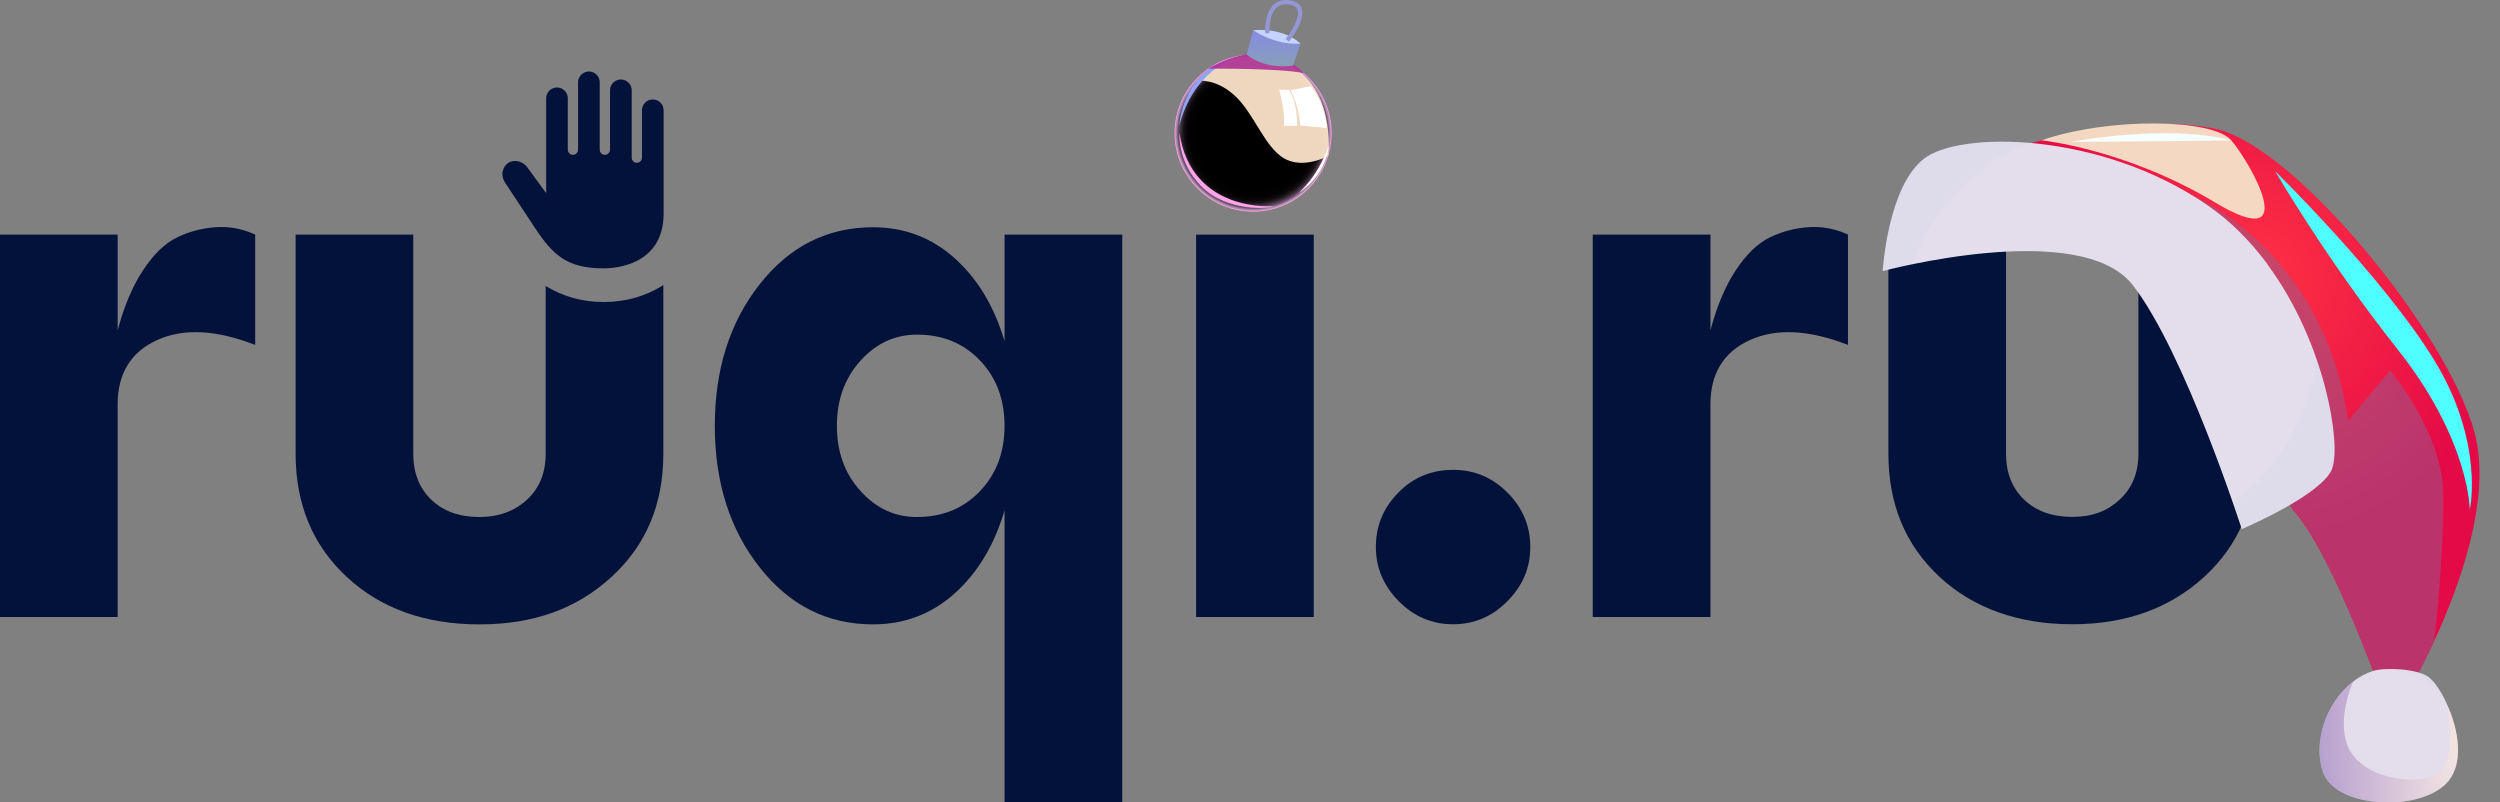<svg width="81" height="26" viewBox="0 0 81 26" fill="none" xmlns="http://www.w3.org/2000/svg">
<rect x="0" y="0" width="81" height="26" fill="#808080" stroke="none"/>
<path d="M44.578 17.724C44.578 17.041 44.82 16.453 45.305 15.961C45.789 15.468 46.38 15.223 47.08 15.223C47.779 15.223 48.35 15.469 48.843 15.961C49.334 16.453 49.581 17.041 49.581 17.724C49.581 18.407 49.334 18.975 48.843 19.475C48.35 19.976 47.762 20.226 47.08 20.226C46.397 20.226 45.809 19.976 45.316 19.475C44.824 18.974 44.578 18.391 44.578 17.724Z" fill="#03123A"/>
<path d="M55.419 7.601V10.698C55.626 9.919 55.899 9.273 56.24 8.755C56.582 8.239 56.947 7.886 57.336 7.695C57.725 7.505 58.142 7.394 58.588 7.362C59.032 7.33 59.462 7.41 59.874 7.601V11.175C58.603 10.682 57.543 10.631 56.693 11.019C55.843 11.409 55.418 12.103 55.418 13.104V19.99H51.605V7.601H55.418H55.419Z" fill="#03123A"/>
<path d="M61.184 14.698V7.598H64.996V14.698C64.996 15.318 65.19 15.815 65.58 16.187C65.969 16.56 66.489 16.747 67.141 16.747C67.793 16.747 68.273 16.561 68.678 16.187C69.083 15.814 69.285 15.317 69.285 14.698V7.598H73.098V14.698C73.098 16.334 72.537 17.664 71.418 18.689C70.298 19.713 68.872 20.226 67.141 20.226C65.409 20.226 63.944 19.714 62.84 18.689C61.736 17.665 61.184 16.335 61.184 14.698Z" fill="#03123A"/>
<path d="M16.288 5.538C16.261 5.661 16.286 5.796 16.358 5.908L17.317 7.36C17.93 8.297 18.397 8.695 19.569 8.695C19.892 8.695 21.501 8.61 21.501 6.92V3.573C21.501 3.38 21.344 3.222 21.15 3.222C20.957 3.222 20.8 3.38 20.8 3.573V5.108C20.8 5.2 20.725 5.274 20.633 5.274C20.542 5.274 20.467 5.199 20.467 5.108V2.926C20.467 2.733 20.309 2.575 20.116 2.575C19.923 2.575 19.765 2.733 19.765 2.926V4.849C19.765 4.941 19.69 5.016 19.598 5.016C19.505 5.016 19.431 4.941 19.431 4.849V2.667C19.431 2.474 19.274 2.316 19.081 2.316C18.887 2.316 18.73 2.474 18.73 2.667V4.849C18.73 4.941 18.655 5.016 18.564 5.016C18.472 5.016 18.397 4.941 18.397 4.849V3.184C18.397 2.991 18.24 2.834 18.046 2.834C17.853 2.834 17.696 2.991 17.696 3.184V6.258L17.104 5.448C16.959 5.226 16.676 5.15 16.473 5.275C16.381 5.334 16.316 5.428 16.292 5.539L16.288 5.538Z" fill="#03123A"/>
<path d="M32.548 11.056V7.602H36.361V26.002H32.548V16.536C32.215 17.664 31.674 18.562 30.928 19.229C30.181 19.896 29.299 20.23 28.283 20.23C26.806 20.23 25.582 19.614 24.614 18.383C23.644 17.152 23.16 15.623 23.16 13.796C23.16 11.969 23.644 10.441 24.614 9.21C25.582 7.979 26.806 7.363 28.283 7.363C29.3 7.363 30.181 7.696 30.928 8.364C31.674 9.031 32.214 9.928 32.548 11.056ZM29.712 16.75C30.538 16.75 31.218 16.473 31.749 15.916C32.281 15.36 32.547 14.654 32.547 13.796C32.547 12.939 32.281 12.232 31.749 11.676C31.217 11.12 30.538 10.842 29.712 10.842C28.998 10.842 28.386 11.124 27.878 11.689C27.369 12.253 27.115 12.955 27.115 13.797C27.115 14.639 27.369 15.343 27.878 15.906C28.386 16.471 28.998 16.752 29.712 16.752V16.75Z" fill="#03123A"/>
<path d="M19.562 9.785C18.868 9.785 18.242 9.61 17.68 9.266V14.702C17.68 15.322 17.477 15.819 17.072 16.191C16.667 16.564 16.155 16.751 15.535 16.751C14.883 16.751 14.364 16.565 13.975 16.191C13.585 15.818 13.39 15.321 13.39 14.702V7.602H9.578V14.702C9.578 16.338 10.13 17.668 11.235 18.693C12.339 19.717 13.772 20.23 15.535 20.23C17.299 20.23 18.692 19.718 19.812 18.693C20.932 17.669 21.492 16.339 21.492 14.702V9.237C20.918 9.599 20.276 9.785 19.564 9.785H19.562Z" fill="#03123A"/>
<path d="M3.813 7.601V10.698C4.02 9.919 4.294 9.273 4.635 8.755C4.976 8.239 5.341 7.886 5.731 7.695C6.12 7.505 6.537 7.394 6.982 7.362C7.426 7.33 7.855 7.41 8.268 7.601V11.175C6.998 10.682 5.938 10.631 5.087 11.019C4.237 11.409 3.812 12.103 3.812 13.104V19.99H0V7.601H3.812H3.813Z" fill="#03123A"/>
<path d="M42.566 19.991H38.754V7.602H42.566V19.991Z" fill="#03123A"/>
<g clip-path="url(#clip0_18896_207438)">
<path d="M42.4 6.112C43.394 5.118 43.394 3.507 42.4 2.513C41.406 1.518 39.794 1.518 38.8 2.513C37.806 3.507 37.806 5.118 38.8 6.112C39.794 7.107 41.406 7.107 42.4 6.112Z" fill="url(#paint0_radial_18896_207438)"/>
<path style="mix-blend-mode:screen" d="M42.4 6.112C43.394 5.118 43.394 3.507 42.4 2.513C41.406 1.518 39.794 1.518 38.8 2.513C37.806 3.507 37.806 5.118 38.8 6.112C39.794 7.107 41.406 7.107 42.4 6.112Z" fill="url(#paint1_radial_18896_207438)"/>
<g style="mix-blend-mode:soft-light" opacity="0.97">
<path d="M38.81 2.619C38.81 2.619 39.391 2.53 40.01 3.103C40.63 3.675 40.965 4.748 41.593 5.125C42.222 5.503 43.034 5.052 43.034 5.052C43.034 5.052 43.333 2.676 41.531 1.999C39.841 1.365 38.809 2.62 38.809 2.62L38.81 2.619Z" fill="#F5DDC4"/>
</g>
<path d="M41.816 2.923C41.816 2.923 42.069 3.372 42.131 4.065L42.99 4.15C42.99 4.15 42.947 3.367 42.467 2.789L41.818 2.923H41.816Z" fill="white"/>
<path d="M41.756 2.91H41.445C41.445 2.91 41.652 3.64 41.6 4.077H42.025C42.025 4.077 42.059 3.331 41.756 2.91Z" fill="white"/>
<path d="M38.213 4.312C38.213 4.312 38.135 5.243 38.92 6.036C39.763 6.886 41.16 6.759 41.259 6.679C41.259 6.679 38.618 6.915 38.213 4.312Z" fill="#FFA4E9"/>
<g style="mix-blend-mode:soft-light">
<path d="M42.082 6.25C42.082 6.25 42.945 5.743 43.054 4.707C43.054 4.707 42.781 5.61 42.082 6.25Z" fill="white"/>
</g>
<path d="M38.211 4.077C38.211 4.077 38.266 2.346 39.94 1.91C39.94 1.91 38.648 2.336 38.211 4.077Z" fill="#90A4FF"/>
<g style="mix-blend-mode:multiply" opacity="0.87">
<path fill-rule="evenodd" clip-rule="evenodd" d="M39.145 2.225C39.145 2.225 41.46 2.204 42.243 2.371C42.243 2.371 41.922 1.954 41.063 1.768C40.204 1.582 39.146 2.225 39.146 2.225H39.145Z" fill="#AB2A92"/>
</g>
<path fill-rule="evenodd" clip-rule="evenodd" d="M40.391 1.77L40.602 0.978C40.602 0.978 41.466 0.866 42.132 1.419L41.898 2.123C41.898 2.123 41.037 2.289 40.392 1.768L40.391 1.77Z" fill="url(#paint2_linear_18896_207438)"/>
<path fill-rule="evenodd" clip-rule="evenodd" d="M40.602 0.975C40.602 0.975 41.252 1.459 42.132 1.416C42.132 1.416 41.692 0.909 40.602 0.975Z" fill="#C5D3FF"/>
<path d="M41.761 1.349L41.653 1.262C41.794 1.087 42.139 0.575 42.041 0.313C42.009 0.228 41.931 0.175 41.8 0.15C41.615 0.116 41.473 0.148 41.364 0.246C41.092 0.491 41.132 1.066 41.133 1.072L40.995 1.083C40.993 1.056 40.95 0.433 41.271 0.144C41.412 0.017 41.598 -0.026 41.824 0.015C42.005 0.048 42.121 0.132 42.17 0.265C42.312 0.647 41.817 1.277 41.761 1.349Z" fill="#9397D3"/>
</g>
<path d="M78.861 20.787C78.418 21.751 78.044 22.382 78.044 22.382L77.058 22.205C77.058 22.205 75.502 17.839 74.304 16.543C74.304 16.543 73.841 15.812 73.121 14.704C71.197 11.745 67.432 6.102 65.801 4.637C65.801 4.637 69.217 3.643 71.765 4.169C74.315 4.693 79.276 10.731 80.171 13.998C80.749 16.116 79.683 19.012 78.861 20.785V20.787Z" fill="url(#paint3_radial_18896_207438)"/>
<g style="mix-blend-mode:multiply" opacity="0.5">
<path fill-rule="evenodd" clip-rule="evenodd" d="M78.864 20.783C78.421 21.747 78.047 22.378 78.047 22.378L77.061 22.201C77.061 22.201 75.505 17.835 74.306 16.539C74.306 16.539 73.844 15.808 73.124 14.7L71.078 6.355C71.078 6.355 75.306 8.136 76.079 13.637L77.435 12.004C77.435 12.004 79.13 13.978 79.16 15.988C79.191 17.937 78.886 20.617 78.867 20.781L78.864 20.783Z" fill="#925E90"/>
</g>
<path fill-rule="evenodd" clip-rule="evenodd" d="M75.566 15.179C75.248 16.015 72.795 17.073 72.64 17.14C72.634 17.14 72.632 17.14 72.632 17.14C72.632 17.14 70.796 11.422 69.104 9.24C67.41 7.058 61 8.783 61 8.783C61 8.783 61.155 6.078 62.324 5.151C63.495 4.223 68.085 4.268 71.538 6.66C72.299 7.186 72.939 7.848 73.471 8.567C73.471 8.567 73.471 8.573 73.471 8.576C75.348 11.117 75.86 14.401 75.561 15.179H75.566Z" fill="url(#paint4_radial_18896_207438)"/>
<path fill-rule="evenodd" clip-rule="evenodd" d="M79.259 25.383C78.351 26.308 75.732 26.186 75.286 25.062C74.921 24.14 75.328 22.792 76.227 22.094C76.424 21.939 76.645 21.817 76.886 21.739C77.249 21.62 78.343 21.656 78.705 21.95C78.88 22.088 79.093 22.401 79.273 22.792C79.273 22.792 79.273 22.803 79.273 22.805C79.65 23.617 79.865 24.763 79.254 25.383H79.259Z" fill="url(#paint5_radial_18896_207438)"/>
<g style="mix-blend-mode:soft-light" opacity="0.97">
<path fill-rule="evenodd" clip-rule="evenodd" d="M66.141 4.546C66.141 4.546 68.873 4.823 71.764 6.557C74.652 8.29 72.891 5.241 72.293 4.546C71.695 3.851 68.378 3.785 66.143 4.546H66.141Z" fill="#F5DDC4"/>
</g>
<path style="mix-blend-mode:multiply" opacity="0.58" fill-rule="evenodd" clip-rule="evenodd" d="M79.259 25.382C78.351 26.307 75.732 26.185 75.286 25.061C74.921 24.139 75.328 22.791 76.227 22.093L76.244 22.082C76.244 22.082 75.557 23.583 76.244 24.477C76.933 25.371 78.739 25.479 79.154 24.892C79.539 24.35 79.312 22.921 79.278 22.807C79.655 23.619 79.871 24.765 79.259 25.385V25.382Z" fill="url(#paint6_linear_18896_207438)"/>
<g style="mix-blend-mode:soft-light">
<path d="M73.711 5.542C73.711 5.542 77.225 8.983 78.866 11.664C80.508 14.344 80.021 16.517 80.021 16.517C80.021 16.517 80.021 14.272 77.687 11.326C75.353 8.38 73.711 5.539 73.711 5.539V5.542Z" fill="#4FFFFF"/>
</g>
<g style="mix-blend-mode:soft-light">
<path d="M67.086 4.599C67.086 4.599 70.206 3.998 72.294 4.549C72.294 4.549 68.916 4.591 67.086 4.599Z" fill="#F5FFFF"/>
</g>
<defs>
<radialGradient id="paint0_radial_18896_207438" cx="0" cy="0" r="1" gradientUnits="userSpaceOnUse" gradientTransform="translate(40.51 5.833) scale(3.723)">
<stop stop-color="#FF1C43"/>
<stop offset="0.7" stop-color="#BD0A47"/>
<stop offset="0.94" stop-color="#BD0AA9"/>
</radialGradient>
<radialGradient id="paint1_radial_18896_207438" cx="0" cy="0" r="1" gradientUnits="userSpaceOnUse" gradientTransform="translate(40.6 4.312) scale(2.546)">
<stop offset="0.69"/>
<stop offset="0.8" stop-color="#010101"/>
<stop offset="0.85" stop-color="#080608"/>
<stop offset="0.88" stop-color="#140F14"/>
<stop offset="0.9" stop-color="#251D25"/>
<stop offset="0.92" stop-color="#3B2E3B"/>
<stop offset="0.94" stop-color="#564356"/>
<stop offset="0.96" stop-color="#775C77"/>
<stop offset="0.97" stop-color="#9C7A9C"/>
<stop offset="0.99" stop-color="#C79CC7"/>
<stop offset="1" stop-color="#FFC7FF"/>
</radialGradient>
<linearGradient id="paint2_linear_18896_207438" x1="41.261" y1="2.149" x2="41.261" y2="0.968" gradientUnits="userSpaceOnUse">
<stop offset="0.02" stop-color="#879FB8"/>
<stop offset="0.97" stop-color="#858BE2"/>
</linearGradient>
<radialGradient id="paint3_radial_18896_207438" cx="0" cy="0" r="1" gradientUnits="userSpaceOnUse" gradientTransform="translate(72.963 8.981) scale(8.583 8.583)">
<stop stop-color="#FF3143"/>
<stop offset="1" stop-color="#E30A47"/>
</radialGradient>
<radialGradient id="paint4_radial_18896_207438" cx="0" cy="0" r="1" gradientUnits="userSpaceOnUse" gradientTransform="translate(68.323 10.866) scale(6.819)">
<stop offset="0.98" stop-color="#E4DEEC"/>
<stop offset="1" stop-color="#DEDBEB"/>
</radialGradient>
<radialGradient id="paint5_radial_18896_207438" cx="0" cy="0" r="1" gradientUnits="userSpaceOnUse" gradientTransform="translate(77.396 23.838) scale(2.204 2.204)">
<stop offset="0.98" stop-color="#E4DEEC"/>
<stop offset="1" stop-color="#DEDBEB"/>
</radialGradient>
<linearGradient id="paint6_linear_18896_207438" x1="75.15" y1="24.04" x2="79.644" y2="24.04" gradientUnits="userSpaceOnUse">
<stop stop-color="#9775BA"/>
<stop offset="1" stop-color="#FFEADB"/>
</linearGradient>
<clipPath id="clip0_18896_207438">
<rect width="5.2" height="7" fill="white" transform="translate(38)"/>
</clipPath>
</defs>
</svg>
